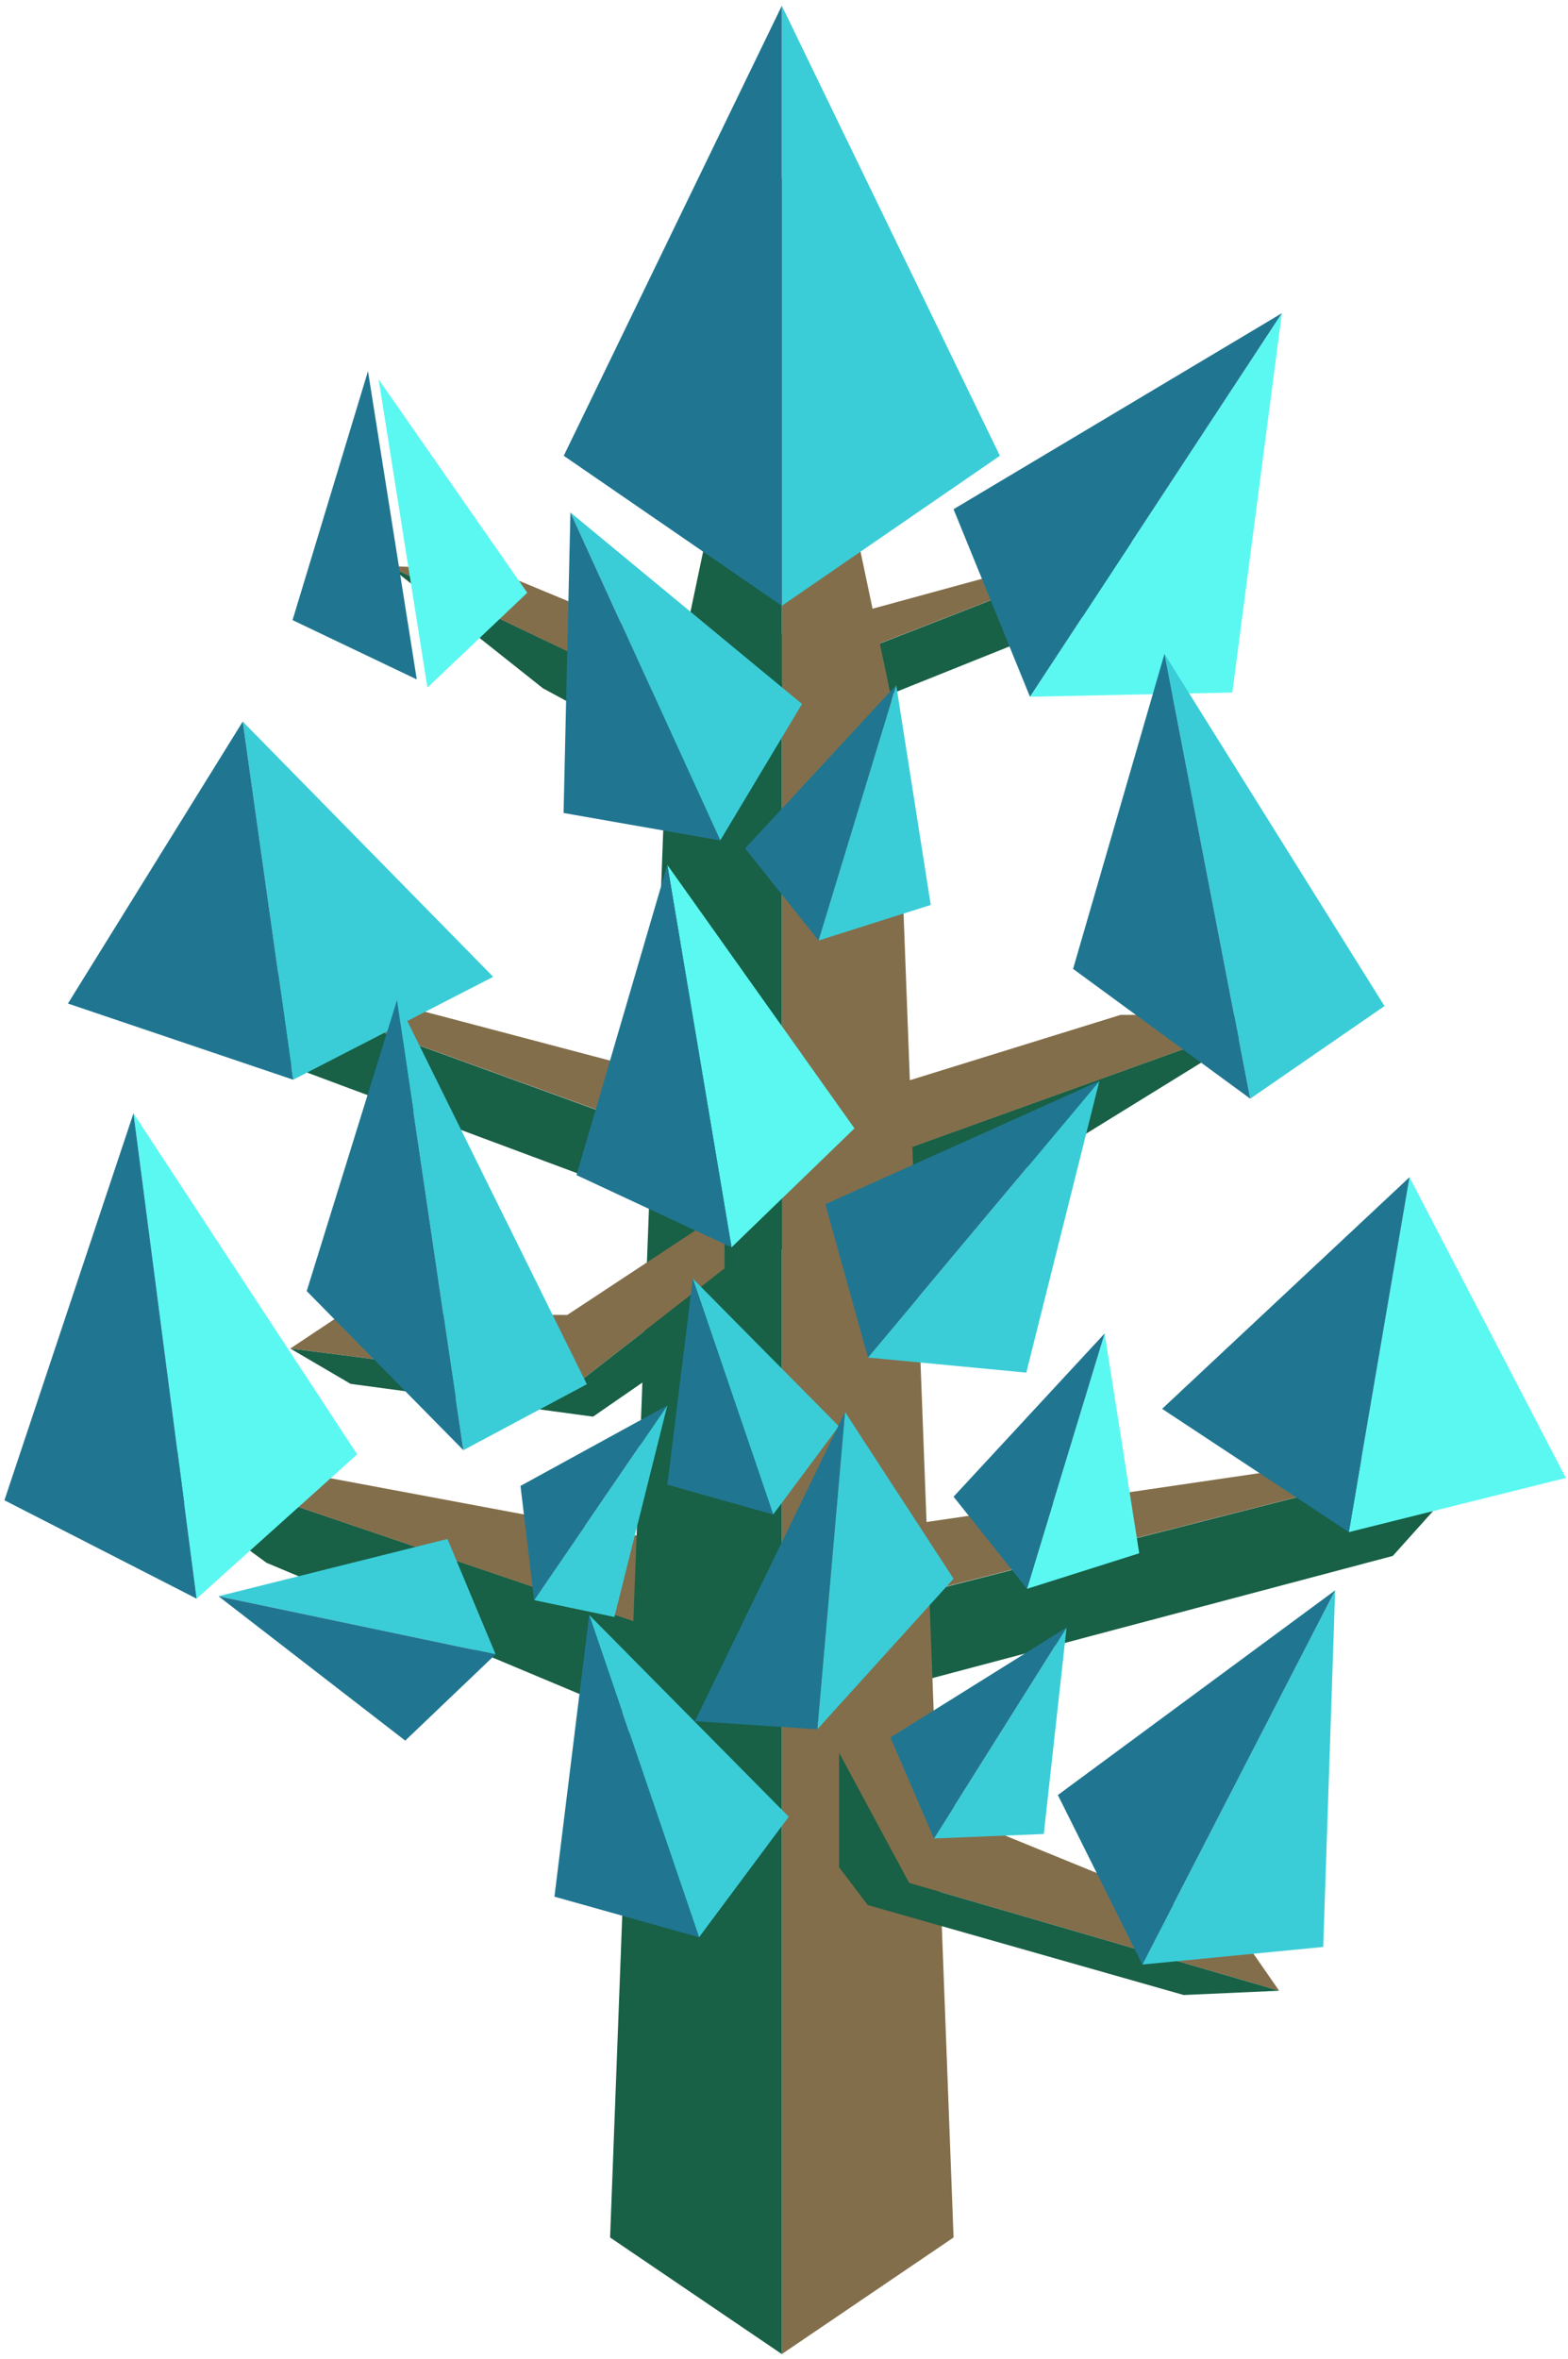 <?xml version="1.0" encoding="UTF-8" standalone="no"?><!DOCTYPE svg PUBLIC "-//W3C//DTD SVG 1.1//EN" "http://www.w3.org/Graphics/SVG/1.1/DTD/svg11.dtd"><svg width="100%" height="100%" viewBox="0 0 147 221" version="1.1" xmlns="http://www.w3.org/2000/svg" xmlns:xlink="http://www.w3.org/1999/xlink" xml:space="preserve" xmlns:serif="http://www.serif.com/" style="fill-rule:evenodd;clip-rule:evenodd;stroke-linejoin:round;stroke-miterlimit:1.414;"><g id="Tree_other06"><g><path d="M119.863,95.09l-22.206,13.701l-22.078,9.133l-56.367,-20.996l-6.68,-8.688l62.886,22.834l44.445,-15.984Z" style="fill:#186046;"/><path d="M119.863,95.09l-14.804,0l-29.48,9.134l-51.944,-13.701l-11.103,-2.283l62.975,22.834l44.356,-15.984Z" style="fill:#836e4b;"/></g><g><path d="M8.897,134.703l16.1,11.73l39.976,16.748l65.602,-17.396l9.069,-10.107l-73.065,18.641l-57.682,-19.616Z" style="fill:#186046;"/><path d="M8.897,134.703l16.1,2.683l42.838,8.014l59.274,-8.7l12.535,-1.022l-73.162,18.625l-57.585,-19.6Z" style="fill:#836e4b;"/></g><g><path d="M36.47,53.039l14.428,11.449l14.438,7.826l37.786,-15.147l4.608,-6.71l-42.144,16.432l-29.116,-13.85Z" style="fill:#186046;"/><path d="M36.47,53.039l9.809,0.393l19.343,8.022l34.703,-9.481l7.405,-1.516l-42.203,16.429l-29.057,-13.847Z" style="fill:#836e4b;"/></g><g><path d="M84.029,67.621l5.367,142.022l-16.1,10.925l0,-203.929l10.733,50.982Z" style="fill:#836e4b;"/><g><path d="M78.663,153.486l11.592,16.876l25.74,10.507l3.923,5.655l-34.687,-10.105l-6.568,-12.2l0,-10.733Z" style="fill:#836e4b;"/><path d="M78.663,164.219l0,10.733l2.689,3.545l29.619,8.428l8.947,-0.401l-34.687,-10.105l-6.568,-12.2Z" style="fill:#186046;"/></g><path d="M73.296,16.639l0,203.929l-16.1,-10.925l5.367,-142.022l10.733,-50.982Z" style="fill:#186046;"/><g><path d="M67.929,113.488l-14.75,9.718l-21.074,-0.107l-4.889,3.253l26.721,3.414l13.992,-10.912l0,-5.366Z" style="fill:#836e4b;"/><path d="M67.929,118.854l0,5.367l-12.332,8.514l-22.734,-3.076l-5.647,-3.307l26.721,3.414l13.992,-10.912Z" style="fill:#186046;"/></g></g><g><g><path d="M73.296,0.539l20.444,42.166l-20.444,14.055l0,-56.221Z" style="fill:#3acdd7;"/><path d="M73.296,0.539l-20.444,42.166l20.444,14.055l0,-56.221Z" style="fill:#207691;"/></g><g><path d="M120.176,29.346l-4.643,35.541l-18.973,0.397l23.616,-35.938Z" style="fill:#5bf8f1;"/><path d="M120.176,29.346l-30.78,18.366l7.164,17.572l23.616,-35.938Z" style="fill:#207691;"/></g><g><path d="M35.496,35.539l13.935,20.001l-9.36,8.885l-4.575,-28.886Z" style="fill:#5bf8f1;"/><path d="M34.499,34.774l-7.073,23.328l11.647,5.558l-4.574,-28.886Z" style="fill:#207691;"/></g><g><path d="M62.563,81.037l17.544,24.688l-11.526,11.147l-6.018,-35.835Z" style="fill:#5bf8f1;"/><path d="M62.563,81.037l-8.517,29.065l14.535,6.77l-6.018,-35.835Z" style="fill:#207691;"/></g><g><path d="M103.563,124.936l3.239,20.6l-10.525,3.334l7.286,-23.934Z" style="fill:#5bf8f1;"/><path d="M103.563,124.936l-14.167,15.301l6.881,8.633l7.286,-23.934Z" style="fill:#207691;"/></g><g><path d="M84.02,64.19l3.239,20.599l-10.525,3.334l7.286,-23.933Z" style="fill:#3acdd7;"/><path d="M84.02,64.19l-14.167,15.301l6.881,8.632l7.286,-23.933Z" style="fill:#207691;"/></g><g><path d="M53.476,48.015l21.711,17.943l-7.664,12.791l-14.047,-30.734Z" style="fill:#3acdd7;"/><path d="M53.476,48.015l-0.641,28.159l14.688,2.575l-14.047,-30.734Z" style="fill:#207691;"/></g><g><path d="M103.067,101.29l-6.851,27.32l-14.845,-1.413l21.696,-25.907Z" style="fill:#3acdd7;"/><path d="M103.067,101.29l-25.693,11.541l3.997,14.366l21.696,-25.907Z" style="fill:#207691;"/></g><g><path d="M20.487,149.561l21.461,-5.364l4.515,10.807l-25.976,-5.443Z" style="fill:#3acdd7;"/><path d="M20.487,149.561l17.503,13.528l8.473,-8.085l-25.976,-5.443Z" style="fill:#207691;"/></g><g><path d="M99.992,152.491l-2.136,19.348l-10.297,0.421l12.433,-19.769Z" style="fill:#3acdd7;"/><path d="M99.992,152.491l-16.514,10.305l4.081,9.464l12.433,-19.769Z" style="fill:#207691;"/></g><g><path d="M64.948,119.796l13.691,13.837l-6.154,8.267l-7.537,-22.104Z" style="fill:#3acdd7;"/><path d="M64.948,119.796l-2.385,19.319l9.922,2.785l-7.537,-22.104Z" style="fill:#207691;"/></g><g><path d="M55.237,151.314l18.707,18.906l-8.408,11.296l-10.299,-30.202Z" style="fill:#3acdd7;"/><path d="M55.237,151.314l-3.258,26.396l13.557,3.806l-10.299,-30.202Z" style="fill:#207691;"/></g><g><path d="M62.563,131.683l-4.965,19.823l-7.522,-1.58l12.487,-18.243Z" style="fill:#3acdd7;"/><path d="M62.563,131.683l-13.766,7.541l1.279,10.702l12.487,-18.243Z" style="fill:#207691;"/></g><g><path d="M109.17,61.265l20.629,32.998l-12.589,8.678l-8.04,-41.676Z" style="fill:#3acdd7;"/><path d="M109.17,61.265l-8.569,29.517l16.609,12.159l-8.04,-41.676Z" style="fill:#207691;"/></g><g><path d="M22.757,67.609l23.481,23.915l-18.753,9.641l-4.728,-33.556Z" style="fill:#3acdd7;"/><path d="M22.757,67.609l-16.389,26.419l21.117,7.137l-4.728,-33.556Z" style="fill:#207691;"/></g><g><path d="M37.219,93.709l17.799,35.988l-11.577,6.178l-6.222,-42.166Z" style="fill:#3acdd7;"/><path d="M37.219,93.709l-8.465,27.262l14.687,14.904l-6.222,-42.166Z" style="fill:#207691;"/></g><g><path d="M12.514,104.312l20.974,31.956l-15.058,13.52l-5.916,-45.476Z" style="fill:#5bf8f1;"/><path d="M12.514,104.312l-12.099,36.258l18.015,9.218l-5.916,-45.476Z" style="fill:#207691;"/></g><g><path d="M132.143,110.3l14.66,28.18l-20.35,5.074l5.69,-33.254Z" style="fill:#5bf8f1;"/><path d="M132.143,110.3l-23.195,21.702l17.505,11.552l5.69,-33.254Z" style="fill:#207691;"/></g><g><path d="M125.171,149.009l-1.12,33.413l-16.957,1.648l18.077,-35.061Z" style="fill:#3acdd7;"/><path d="M125.171,149.009l-25.996,19.178l7.919,15.883l18.077,-35.061Z" style="fill:#207691;"/></g><g><path d="M79.221,132.299l10.175,15.622l-12.772,14.106l2.597,-29.728Z" style="fill:#3acdd7;"/><path d="M79.221,132.299l-14.07,28.97l11.473,0.758l2.597,-29.728Z" style="fill:#207691;"/></g></g></g></svg>